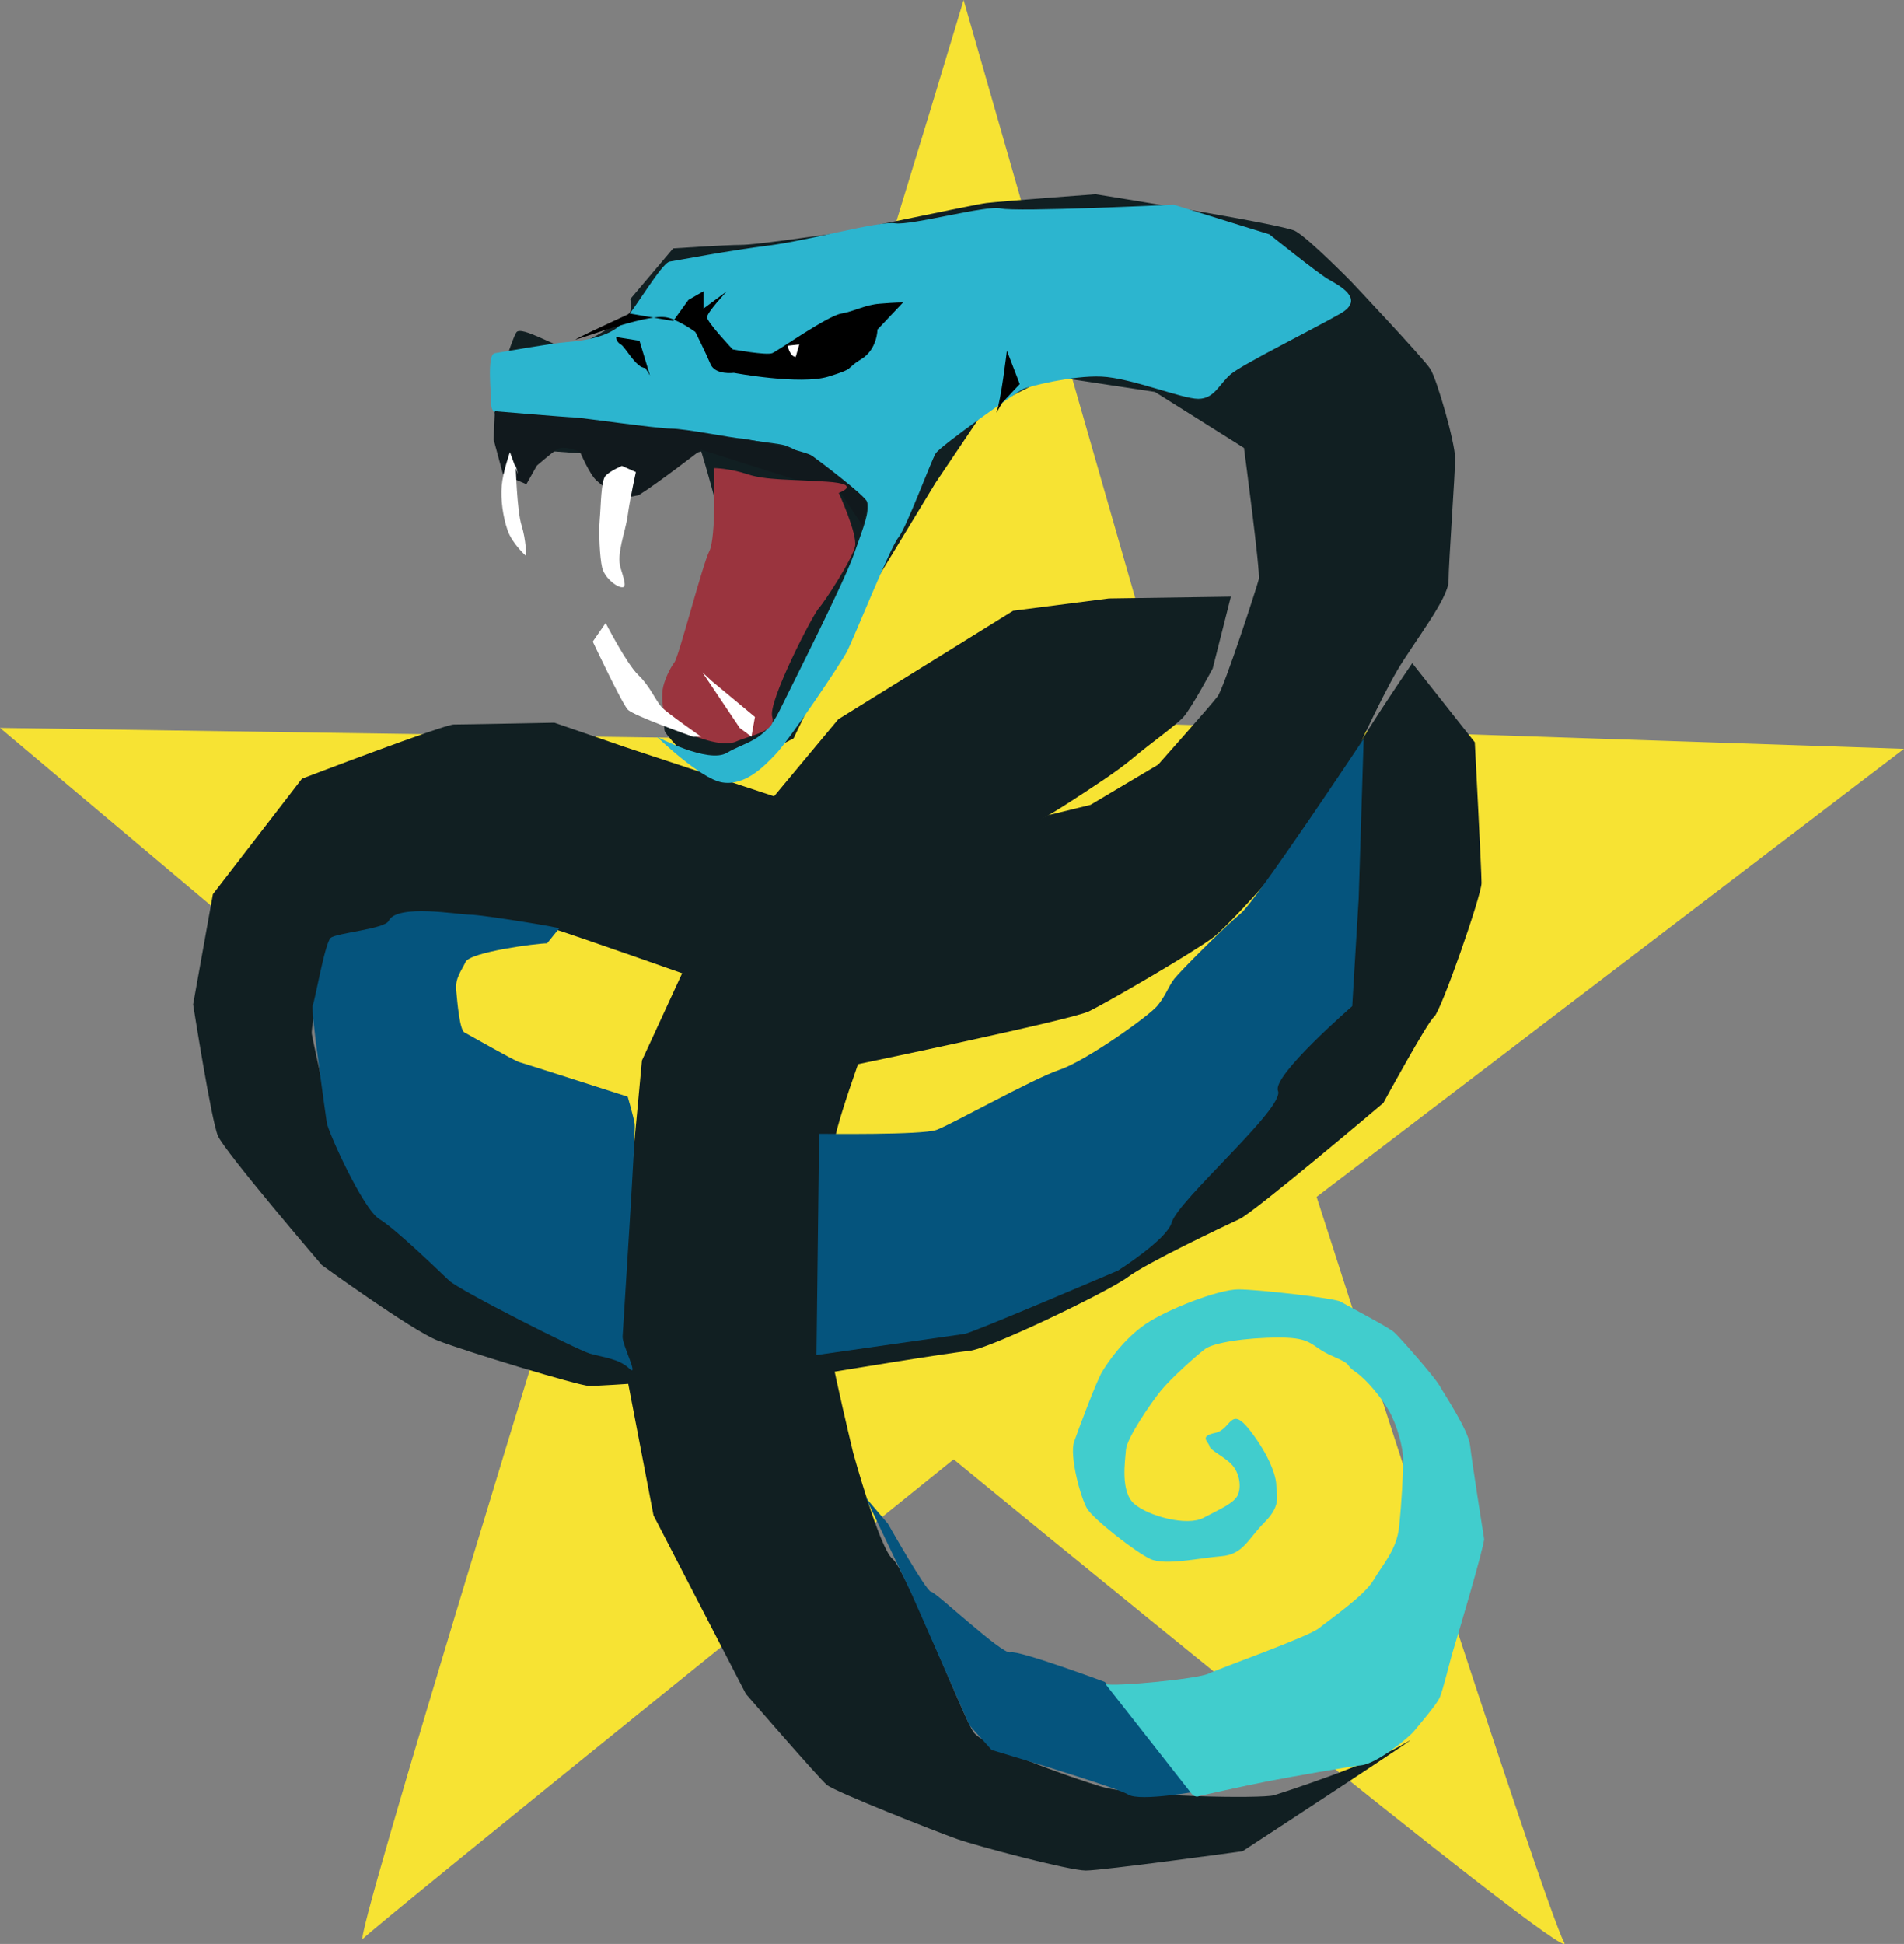 <?xml version="1.0" encoding="UTF-8"?>
<svg id="svg4444" xmlns="http://www.w3.org/2000/svg" width="223.4" height="228.04" viewBox="0 0 223.4 228.04">
  <rect x="0" y="0" width="223.4" height="228.04" fill="#808080" stroke="none"/>
  <defs>
    <style>
      .cls-1 {
        fill: #2cb5cf;
      }

      .cls-1, .cls-2, .cls-3, .cls-4, .cls-5, .cls-6, .cls-7, .cls-8, .cls-9 {
        stroke-width: 0px;
      }

      .cls-2 {
        fill: #9a343e;
      }

      .cls-4 {
        fill: #111f22;
      }

      .cls-5 {
        fill: #fff;
      }

      .cls-6 {
        fill: #f7e333;
      }

      .cls-7 {
        fill: #11191d;
      }

      .cls-8 {
        fill: #05547d;
      }

      .cls-9 {
        fill: #41cdcd;
      }
    </style>
  </defs>
  <g id="layer11">
    <path id="path77948" class="cls-6" d="m0,85.39l67.76,57.06s-26.72,86.62-25.17,84.98c1.55-1.64,69.3-56.24,69.3-56.24,0,0,73.95,60.76,71.63,56.65-2.32-4.11-29.04-87.44-29.04-87.44l68.92-52.55-85.95-2.87L113.06,0s-25.94,86.62-28.26,86.62S0,85.39,0,85.39Z"/>
  </g>
  <g id="layer8">
    <path id="path80419" class="cls-4" d="m84.79,90.93l8.32-4.31,5.81-12.11,10.84-17.86,5.81-8.62,7.74-3.9,12.2,1.85,10.45,6.57s1.94,14.57,1.74,15.39c-.19.82-4.07,12.73-4.84,13.75-.77,1.03-6.97,8.01-6.97,8.01l-7.94,4.72-5.03,1.23s-10.55,5.75-11.91,7.59c-1.36,1.85-7.16,12.21-7.74,13.86-.58,1.64-3.39,7.9-3.39,7.9,0,0,25.75-5.34,27.88-6.36,2.13-1.03,12-6.77,14.52-8.62,2.52-1.85,14.71-15.81,15.29-17.86.58-2.05,4.45-10.26,6.39-13.55,1.94-3.28,6-8.42,6-10.47s.77-12.52.77-14.37-2.13-9.24-2.9-10.47c-.77-1.23-9.29-10.26-9.29-10.26,0,0-5.03-5.13-6.58-5.95s-23.42-4.31-23.42-4.31c0,0-11.03.82-12.78,1.03-1.74.21-16.84,3.49-18.58,3.69-1.74.21-8.52,1.23-10.26,1.23s-7.94.41-7.94.41l-5.03,5.95s.19.62,0,1.44c-.19.82-6.19,4.31-7.36,4.31s-5.42-2.67-6-1.85-2.9,8.42-2.9,8.42l1.74,5.13,13.94,1.03,5.81.21,3.1-.82s2.71,8.83,2.32,9.85c-.39,1.03-3.29,10.88-3.68,11.7-.39.82-1.94,5.34-1.94,5.34,0,0-1.36,5.13-.97,5.95.39.82,4.07,4.52,4.07,4.52l2.71.62Z"/>
    <path id="path97948" class="cls-4" d="m81.69,114.74c0-1.64,9.68-21.14,9.68-21.14l-18-5.95-8.32-2.87s-10.65.21-11.81.21-17.81,6.36-17.81,6.36l-10.45,13.55-2.32,12.93s2.13,13.55,2.9,15.39,12.2,15.19,12.2,15.19c0,0,10.45,7.59,13.55,8.83,3.1,1.23,16.65,5.34,17.81,5.34s4.89-.26,4.89-.26l-.63-2.26s-.97-.77-3.68-2.41c-2.71-1.64-11.81-5.95-14.33-7.18-2.52-1.23-9.68-7.18-11.03-9.24-1.36-2.05-5.61-8.42-5.81-10.26-.19-1.85-1.74-8.42-1.94-9.65-.19-1.23,1.94-9.65,2.9-10.06.97-.41,8.13-3.9,9.29-3.9s12.97.62,15.68,1.44c2.71.82,17.23,5.95,17.23,5.95Z"/>
    <path id="path97950" class="cls-4" d="m144.42,69.99l-2.13,8.42s-2.52,4.72-3.48,5.75c-.97,1.03-3.87,3.08-5.81,4.72-1.94,1.64-4.84,3.49-7.36,5.13-2.52,1.64-5.81,3.49-7.74,4.72-1.94,1.23-3.87,2.26-6.19,4.93-2.32,2.67-6.78,10.26-7.94,12.93s-5.42,14.37-5.81,17.04c-.39,2.67-1.36,15.81-1.55,18.27-.19,2.46,3.68,18.47,3.68,18.47,0,0,3.1,11.29,4.65,12.52,1.55,1.23,8.32,18.68,9.49,20.32,1.16,1.64,10.84,5.13,14.91,6.36,4.07,1.23,18.97,1.44,20.33,1.03,1.36-.41,11.42-3.69,15.49-6.16,4.07-2.46-19.17,12.73-19.17,12.73,0,0-16.45,2.26-18.39,2.26s-12.78-2.87-15.1-3.69c-2.32-.82-14.33-5.54-15.29-6.36-.97-.82-9.49-10.67-9.49-10.67l-10.84-20.94-4.26-22.17,2.9-31.2,12.78-27.71,10.26-12.32,20.52-12.73,11.23-1.44,14.33-.21Z"/>
    <path id="path97952" class="cls-4" d="m96.43,158.68l18.06-4.75s17.07-6.4,19.06-8.25c1.99-1.86,15.09-17.54,16.67-20.22,1.59-2.68,7.74-13.82,8.14-16.51.4-2.68.4-14.24.4-14.24,0,0-.4-4.13-.4-5.16s7.34-11.76,7.34-11.76l7.34,9.29s.79,15.06.79,16.51-4.76,15.06-5.56,15.68c-.79.62-5.96,10.11-5.96,10.11,0,0-15.09,12.79-16.87,13.62s-10.92,5.16-13.1,6.81c-2.18,1.65-16.28,8.46-18.66,8.67-2.38.21-16.08,2.48-16.08,2.48l-1.19-2.27Z"/>
    <path id="path97954" class="cls-8" d="m64.21,110.66c-1.23,0-9.03,1.02-9.58,2.18-.55,1.16-1.23,1.89-1.1,3.34s.41,4.64.96,4.93c.55.29,5.89,3.34,6.43,3.48.55.15,12.73,4.06,12.73,4.06,0,0,.68,2.32.82,3.19.14.87-1.35,23.64-1.42,24.94-.06,1.01,2.01,4.91.77,3.75-1.23-1.16-3.11-1.3-4.61-1.74s-15.29-7.41-16.52-8.57c-1.23-1.16-6.26-6.05-8.18-7.21-1.92-1.16-6.04-10.31-6.17-11.32-.14-1.02-1.92-13.21-1.64-13.79.27-.58,1.42-7.3,2.1-7.88.68-.58,6.35-1.04,6.8-1.99.96-2.04,8.21-.73,9.58-.73s11.38,1.63,10.41,1.63l-1.38,1.71Z"/>
    <path id="path100425" class="cls-8" d="m96.11,133c.71,0,12.05.15,13.75-.45,1.7-.6,11.34-6.01,14.46-7.06,3.12-1.05,10.49-6.31,11.48-7.51.99-1.2,1.28-2.25,1.98-3.16.71-.9,5.95-6.16,7.79-7.66s14.43-20.49,14.43-20.49l-.58,18.67-.76,12.69s-9.44,8.18-8.71,9.93c.83,1.99-11.74,12.82-12.48,15.47-.56,1.99-6.29,5.62-6.29,5.62,0,0-17.01,7.28-18,7.43-.99.15-17.38,2.48-17.38,2.48l.31-25.95Z"/>
    <path id="path100427" class="cls-8" d="m104.18,178.74s4.52,7.98,5.06,7.98,8.35,7.4,9.31,7.11c.96-.29,11.09,3.48,11.09,3.48l11.22,12.77s-7.12,1.31-8.49.44c-1.37-.87-16.02-5.23-16.02-5.23l-2.6-2.9-6.84-15.53-5.34-11.18,2.6,3.05Z"/>
    <path id="path115917" class="cls-9" d="m129.7,197.56c1.26.31,10.84-.62,12.1-1.23,1.26-.62,11.71-4.31,12.97-5.34s5.32-3.8,6.39-5.64,2.71-3.49,3-6.26c.29-2.77.48-6.26.48-7.8s-.77-4.21-1.65-5.75c-.87-1.54-2.61-3.69-3.97-4.62-1.36-.92-.1-.72-2.71-1.85-2.61-1.13-2.13-2.16-6.19-2.16s-7.74.62-8.71,1.33c-.97.72-4.07,3.49-5.23,4.93-1.16,1.44-3.97,5.54-4.07,6.88-.1,1.33-.68,4.93.97,6.36,1.65,1.44,6.19,2.67,8.13,1.64,1.94-1.03,3.68-1.74,4.07-2.77.39-1.03.1-2.57-.77-3.49-.87-.92-2.52-1.64-2.61-2.16-.1-.51-1.26-1.13.68-1.54,1.94-.41,1.74-3.28,4.07-.31,2.32,2.98,3.1,5.44,3.1,6.47s.68,2.26-1.36,4.31c-2.03,2.05-2.52,3.8-5.13,4-2.61.21-6.58,1.13-8.32.31s-6.58-4.62-7.36-5.85c-.77-1.23-2.13-6.26-1.55-7.9.58-1.64,2.61-7.08,3.29-8.21.68-1.13,2.52-3.8,5.03-5.54,2.52-1.74,8.61-4.11,10.94-4.11s11.32,1.03,12,1.44c.68.41,5.61,2.98,6.29,3.59s4.74,5.23,5.32,6.26c.58,1.03,3.39,5.23,3.58,6.98.19,1.74,1.55,10.37,1.65,10.98.1.62-3.19,11.7-3.58,12.93-.39,1.23-1.26,4.93-1.65,5.75s-2.32,3.08-3,3.9-4.36,3.8-6.19,4c-1.84.21-8.13,1.33-10.84,1.85s-8.13,1.74-8.13,1.74c0,0-.48.31-.97-.31-.48-.62-10.07-12.83-10.07-12.83h0Z"/>
  </g>
  <g id="layer10">
    <path id="path100429" class="cls-1" d="m77.08,86.43s6.02,3.19,8.21,1.89c2.19-1.31,4.38-1.31,6.16-4.93,1.78-3.63,7.53-14.95,8.76-18.43s1.78-4.79,1.51-5.95c-.27-1.16-7.8-6.39-9.86-6.82-2.05-.44-15.47-1.89-16.7-1.89s-15.47-1.45-15.47-1.45c0,0-2.05,0-2.05-1.31s-.55-5.95.41-6.1c.96-.15,6.57-1.16,8.49-1.31,1.92-.15,4.93-.58,6.43-2.18,1.51-1.6,4.65-7.11,5.61-7.26.96-.15,6.98-1.31,11.64-1.89,4.65-.58,12.87-2.9,14.78-2.61s10.81-2.18,12.46-1.74c1.64.44,20.26-.44,20.26-.44l11.22,3.48s5.61,4.5,6.84,5.23,4.52,2.32,1.51,4.06c-3.01,1.74-11.5,5.95-12.87,7.11-1.37,1.16-1.92,2.9-3.83,2.9s-7.94-2.47-11.36-2.61c-3.42-.15-8.49,1.16-9.17,1.45-.68.29-9.72,6.68-10.27,7.55s-3.42,8.71-4.38,9.87c-.96,1.16-5.2,11.76-6.02,13.35s-6.84,10.45-8.35,12.05c-1.51,1.6-3.7,3.77-6.3,3.34-2.6-.44-7.67-5.37-7.67-5.37h0Z"/>
    <path id="path103107" class="cls-7" d="m74.89,58.12c2.33-1.45,7.39-5.37,7.39-5.37l12.32,3.92,3.15-.15,3.42,5.08s.82-2.03.55-2.76c-.27-.73-5.61-4.79-6.43-5.37s-7.67-2.03-8.35-2.03-6.57-1.16-8.21-1.16-10.68-1.31-11.36-1.31-9.31-.73-9.31-.73l-.14,3.34,1.1,4.06,2.74,1.16,1.23-2.18s1.51-1.31,2.33-1.89,2.74.29,2.74.29c0,0,1.1,2.61,1.92,3.34s2.6,2.18,2.6,2.18l2.33-.44Z"/>
    <path id="path104336" class="cls-2" d="m83.78,54.93s.27,8.13-.55,9.72c-.82,1.6-3.56,12.34-4.11,13.06-.55.73-1.23,2.18-1.37,3.19-.14,1.02-.14,3.77,1.78,4.64,1.92.87,5.2,2.18,6.84,1.45,1.64-.73,4.79-1.16,4.24-2.9-.55-1.74,4.79-12.05,5.48-12.77.68-.73,3.97-5.81,4.24-7.26.27-1.45-1.92-6.24-1.92-6.24,0,0,2.87-1.02-1.37-1.31-4.24-.29-7.12-.15-9.31-.87-2.19-.73-3.97-.73-3.97-.73Z"/>
  </g>
  <g id="layer2">
    <path id="path106394" class="cls-5" d="m88.58,84.1l-5.06-4.21-1.1-1.02,4.38,6.53,1.37,1.02.41-2.32Z"/>
    <path id="path106396" class="cls-5" d="m82.28,86.43s-3.97-2.76-4.65-3.48c-.68-.73-1.37-2.47-2.74-3.77-1.37-1.31-3.83-6.1-3.83-6.1l-1.51,2.18s3.42,7.26,4.11,7.98c.68.73,7.67,3.19,7.67,3.19h.96Z"/>
    <path id="path106398" class="cls-5" d="m74.61,55.37s-.68,3.05-.96,5.08c-.27,2.03-1.37,4.5-.82,6.24.55,1.74.68,2.32,0,2.18s-1.92-1.16-2.19-2.32c-.27-1.16-.41-4.06-.27-5.66.14-1.6.14-4.5.68-5.08.55-.58,1.92-1.16,1.92-1.16l1.64.73Z"/>
    <path id="path106400" class="cls-5" d="m60.51,54.64s.14,5.23.68,6.97c.55,1.74.55,3.63.55,3.63,0,0-1.64-1.45-2.19-3.05-.55-1.6-.82-3.63-.68-5.23.14-1.6.96-3.92.96-3.92l.96,2.61-.27-1.02Z"/>
    <path id="path115909" class="cls-3" d="m73.93,36.79l5.06.87,1.78-2.47,1.78-1.02v2.03l2.74-2.03s-2.33,2.47-2.33,3.05,3.01,3.77,3.01,3.77c0,0,3.97.73,4.65.44s6.43-4.35,8.08-4.64,2.74-1.02,4.52-1.16c1.78-.15,2.74-.15,2.74-.15l-3.01,3.19s0,2.32-1.92,3.48c-1.92,1.16-.55,1.02-3.83,2.03-3.29,1.02-11.09-.44-11.09-.44,0,0-2.19.29-2.74-1.02s-1.78-3.77-1.78-3.77c0,0-2.19-1.6-3.56-1.74-1.37-.15-3.97.58-5.89,1.16-1.92.58-3.56,1.16-4.52,1.45-.96.29,6.3-3.05,6.3-3.05Z"/>
    <path id="path115911" class="cls-3" d="m75.71,43.17c-1.1,0-2.33-2.47-2.87-2.76-.55-.29-.55-.87-.55-.87l2.74.44,1.23,4.06-.55-.87Z"/>
    <path id="path115913" class="cls-3" d="m116.91,48.4c.55-1.45,1.23-7.26,1.23-7.26l1.51,3.92-2.05,2.18-.68,1.16Z"/>
  </g>
  <g id="layer3">
    <path id="path115915" class="cls-5" d="m93.37,41.87c-.68,0-.96-1.31-.96-1.31l1.37-.15-.41,1.45Z"/>
  </g>
</svg>